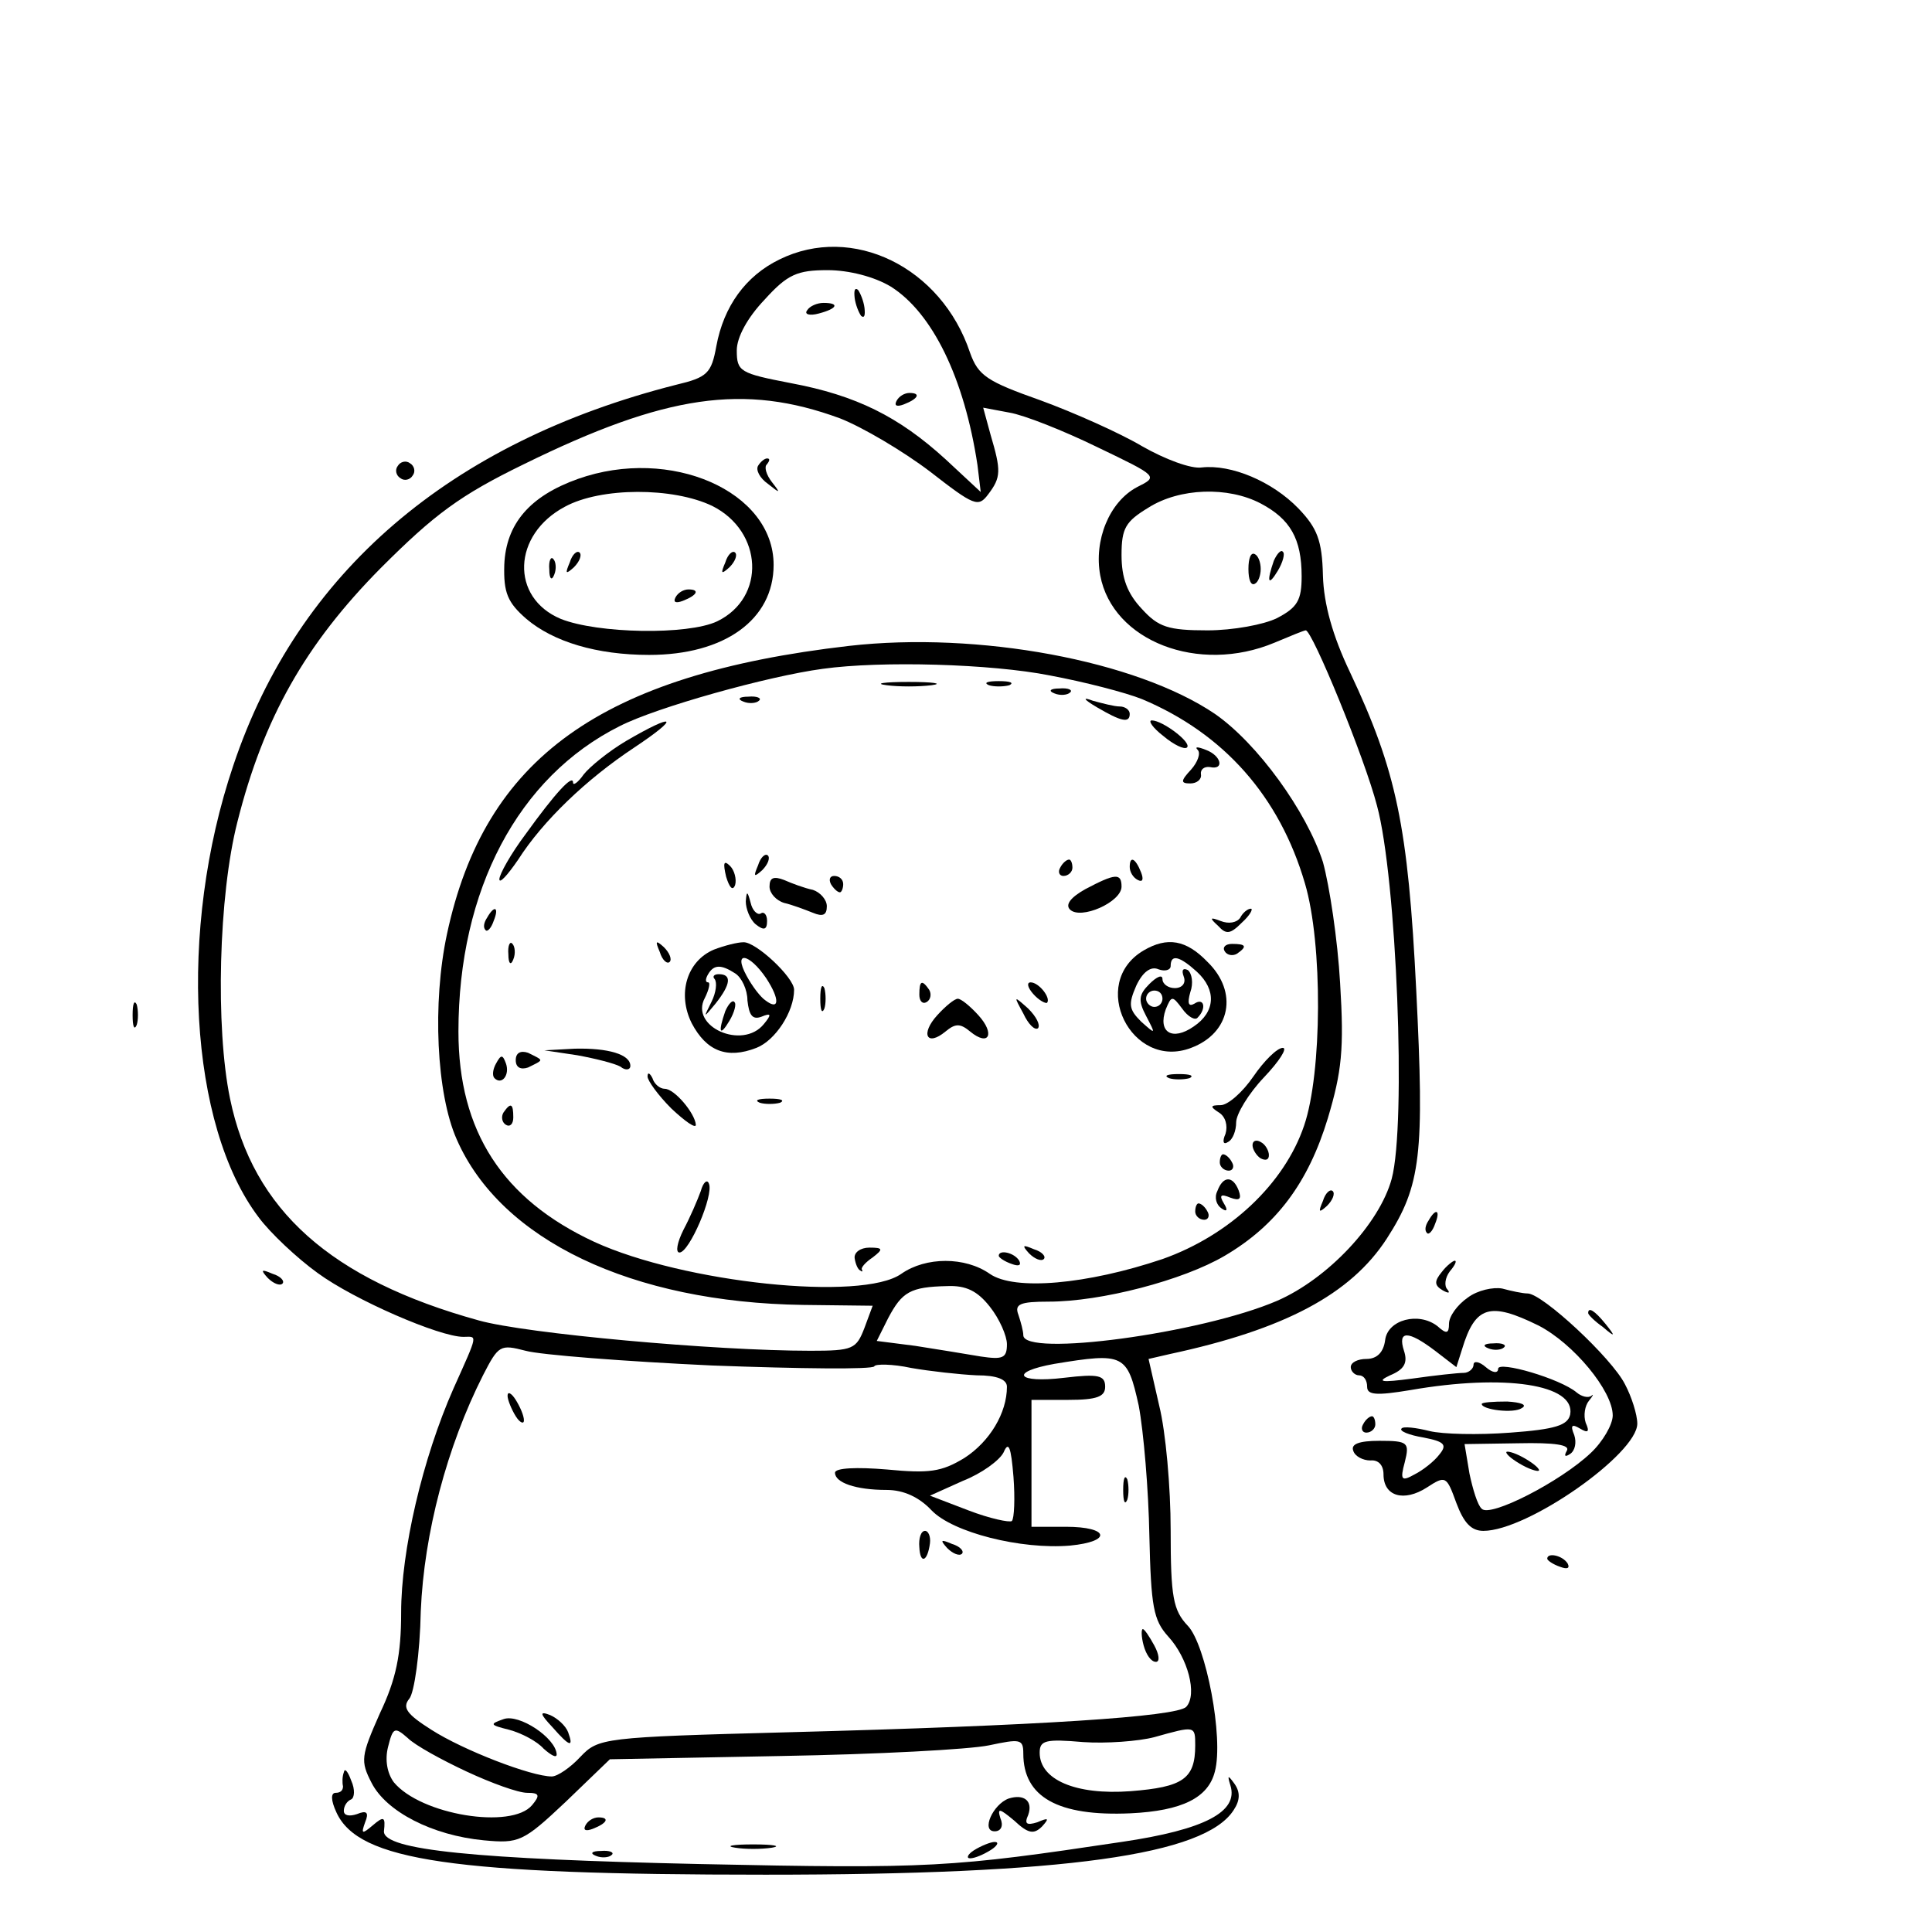<?xml version="1.0" standalone="no"?>
<!DOCTYPE svg PUBLIC "-//W3C//DTD SVG 20010904//EN"
 "http://www.w3.org/TR/2001/REC-SVG-20010904/DTD/svg10.dtd">
<svg version="1.0" xmlns="http://www.w3.org/2000/svg"
 width="236pt" height="236pt" viewBox="0 0 236 236"
 preserveAspectRatio="xMidYMid meet">
<g transform="translate(0,236) scale(0.1,-0.1)"
fill="#000000" stroke="none">
<path d="M952 2043 c-41 -20 -68 -57 -77 -106 -6 -33 -11 -38 -49 -47 -276
-70 -462 -229 -541 -465 -68 -201 -54 -440 31 -552 14 -19 47 -50 72 -68 45
-33 149 -78 178 -78 17 0 19 6 -12 -63 -38 -86 -64 -198 -64 -274 0 -51 -6
-81 -26 -123 -23 -52 -24 -58 -10 -85 18 -35 74 -64 137 -70 43 -4 48 -2 100
47 l54 52 210 4 c116 2 229 8 253 13 38 8 42 8 42 -10 0 -53 42 -77 131 -73
63 3 95 19 103 51 11 41 -11 155 -33 178 -18 19 -21 35 -21 117 0 52 -6 120
-14 152 l-13 57 26 6 c140 30 221 73 265 141 42 65 46 103 36 303 -10 201 -24
268 -81 389 -21 44 -32 83 -33 118 -1 43 -7 58 -30 82 -32 33 -82 54 -118 50
-13 -2 -45 10 -73 26 -27 16 -83 41 -124 56 -65 23 -76 30 -86 58 -35 105
-144 158 -233 114z m136 -33 c51 -32 90 -112 106 -218 l4 -33 -43 40 c-57 52
-109 78 -189 93 -62 12 -66 14 -66 40 0 16 13 40 34 62 28 31 40 36 77 36 26
0 57 -8 77 -20z m-62 -161 c28 -11 77 -40 110 -65 54 -42 59 -44 71 -28 16 21
16 29 3 73 l-9 33 32 -6 c18 -3 66 -22 107 -42 75 -36 75 -36 49 -49 -34 -18
-53 -65 -45 -108 15 -80 120 -121 213 -82 19 8 36 15 38 15 8 0 72 -156 87
-214 24 -88 36 -389 18 -456 -15 -55 -78 -122 -140 -149 -93 -40 -310 -69
-310 -42 0 5 -3 16 -6 25 -5 13 2 16 37 16 64 0 164 26 215 56 63 37 102 89
126 168 17 57 20 84 15 165 -3 53 -13 119 -21 148 -20 62 -80 145 -132 181
-96 65 -289 101 -447 83 -303 -35 -445 -137 -491 -352 -18 -84 -13 -195 12
-251 54 -123 214 -199 423 -202 l85 -1 -10 -27 c-10 -26 -14 -28 -66 -28 -117
0 -348 21 -405 37 -181 50 -276 135 -304 271 -18 87 -14 248 9 338 32 127 83
217 175 310 66 66 97 89 175 127 173 85 269 99 386 56z m514 -104 c36 -19 50
-43 50 -89 0 -29 -5 -38 -30 -51 -16 -8 -54 -15 -85 -15 -48 0 -60 4 -80 26
-18 19 -25 38 -25 66 0 33 5 41 33 58 38 24 97 26 137 5z m-258 -210 c43 -8
93 -21 113 -29 100 -42 168 -119 199 -225 22 -74 21 -232 -1 -296 -24 -71 -91
-134 -173 -163 -92 -31 -181 -39 -211 -18 -30 21 -78 21 -108 0 -48 -34 -266
-11 -375 39 -112 52 -166 135 -166 257 0 173 73 311 197 373 45 23 181 61 248
70 72 10 206 6 277 -8z m-73 -771 c12 -15 21 -36 21 -46 0 -17 -5 -19 -32 -15
-18 3 -54 9 -80 13 l-47 6 14 28 c17 32 27 38 72 39 23 1 37 -6 52 -25z m-339
-72 c107 -4 196 -5 198 -1 1 3 22 3 45 -2 23 -4 59 -8 80 -9 25 0 37 -5 37
-14 0 -32 -21 -67 -52 -87 -28 -17 -43 -19 -95 -14 -36 3 -63 2 -63 -4 0 -12
25 -21 63 -21 21 0 40 -9 55 -25 26 -27 109 -48 169 -43 52 5 48 23 -5 23
l-42 0 0 78 0 77 45 0 c35 0 45 4 45 16 0 14 -8 16 -50 11 -58 -7 -68 7 -12
17 85 14 89 12 103 -51 6 -32 12 -103 13 -159 2 -87 5 -103 23 -123 24 -26 36
-71 22 -86 -12 -12 -179 -23 -486 -31 -227 -6 -232 -7 -254 -30 -12 -13 -28
-24 -35 -24 -25 0 -108 32 -147 57 -30 19 -36 27 -27 38 6 7 13 55 14 107 4
95 32 201 76 288 19 37 21 38 52 30 18 -5 121 -13 228 -18z m366 -190 c-3 -2
-27 3 -53 13 l-47 18 40 18 c23 9 45 25 50 35 6 14 9 7 12 -30 2 -26 1 -51 -2
-54z m-666 -306 c30 -14 63 -26 74 -26 15 0 16 -3 6 -15 -25 -30 -136 -12
-169 28 -8 11 -11 27 -7 43 6 24 8 25 24 11 9 -9 42 -27 72 -41z m890 32 c0
-41 -15 -51 -79 -56 -67 -5 -111 14 -111 47 0 15 7 17 53 13 28 -2 68 1 87 6
50 14 50 14 50 -10z"/>
<path d="M1044 1996 c1 -8 5 -18 8 -22 4 -3 5 1 4 10 -1 8 -5 18 -8 22 -4 3
-5 -1 -4 -10z"/>
<path d="M986 1981 c-4 -5 3 -7 14 -4 23 6 26 13 6 13 -8 0 -17 -4 -20 -9z"/>
<path d="M1095 1870 c-3 -6 1 -7 9 -4 18 7 21 14 7 14 -6 0 -13 -4 -16 -10z"/>
<path d="M926 1791 c-3 -5 2 -15 12 -22 15 -12 16 -12 5 2 -7 9 -10 19 -6 22
3 4 4 7 0 7 -3 0 -8 -4 -11 -9z"/>
<path d="M706 1775 c-59 -21 -88 -55 -90 -105 -1 -34 4 -46 27 -66 33 -28 86
-44 150 -44 92 0 152 43 152 110 0 90 -126 145 -239 105z m164 -33 c62 -31 66
-112 6 -141 -36 -17 -146 -15 -191 3 -62 26 -59 103 5 137 44 24 132 24 180 1z"/>
<path d="M696 1673 c-6 -14 -5 -15 5 -6 7 7 10 15 7 18 -3 3 -9 -2 -12 -12z"/>
<path d="M886 1673 c-6 -14 -5 -15 5 -6 7 7 10 15 7 18 -3 3 -9 -2 -12 -12z"/>
<path d="M671 1664 c0 -11 3 -14 6 -6 3 7 2 16 -1 19 -3 4 -6 -2 -5 -13z"/>
<path d="M825 1630 c-3 -6 1 -7 9 -4 18 7 21 14 7 14 -6 0 -13 -4 -16 -10z"/>
<path d="M1616 893 c-6 -14 -5 -15 5 -6 7 7 10 15 7 18 -3 3 -9 -2 -12 -12z"/>
<path d="M1525 1665 c0 -13 3 -21 8 -18 4 2 7 10 7 18 0 8 -3 16 -7 18 -5 3
-8 -5 -8 -18z"/>
<path d="M1556 1675 c-9 -26 -7 -32 5 -12 6 10 9 21 6 23 -2 3 -7 -2 -11 -11z"/>
<path d="M1083 1523 c15 -2 39 -2 55 0 15 2 2 4 -28 4 -30 0 -43 -2 -27 -4z"/>
<path d="M1208 1523 c6 -2 18 -2 25 0 6 3 1 5 -13 5 -14 0 -19 -2 -12 -5z"/>
<path d="M1288 1513 c7 -3 16 -2 19 1 4 3 -2 6 -13 5 -11 0 -14 -3 -6 -6z"/>
<path d="M908 1503 c7 -3 16 -2 19 1 4 3 -2 6 -13 5 -11 0 -14 -3 -6 -6z"/>
<path d="M1340 1496 c29 -17 40 -20 40 -8 0 5 -6 9 -12 9 -7 0 -22 4 -33 7
-13 5 -12 2 5 -8z"/>
<path d="M765 1455 c-22 -13 -45 -32 -52 -41 -7 -10 -13 -14 -13 -10 0 11 -22
-13 -58 -63 -18 -24 -32 -49 -32 -55 0 -6 10 5 23 24 30 47 83 98 142 137 57
38 50 43 -10 8z"/>
<path d="M1421 1461 c13 -11 26 -17 29 -14 6 6 -30 33 -43 33 -5 0 1 -9 14
-19z"/>
<path d="M1463 1444 c4 -4 0 -15 -8 -24 -13 -14 -13 -17 -1 -17 8 0 14 5 13
11 -1 6 4 10 11 9 18 -4 14 14 -5 21 -10 4 -14 4 -10 0z"/>
<path d="M926 1303 c-6 -14 -5 -15 5 -6 7 7 10 15 7 18 -3 3 -9 -2 -12 -12z"/>
<path d="M887 1289 c4 -13 8 -18 11 -10 2 7 -1 18 -6 23 -8 8 -9 4 -5 -13z"/>
<path d="M1295 1300 c-3 -5 -1 -10 4 -10 6 0 11 5 11 10 0 6 -2 10 -4 10 -3 0
-8 -4 -11 -10z"/>
<path d="M1380 1301 c0 -6 4 -13 10 -16 6 -3 7 1 4 9 -7 18 -14 21 -14 7z"/>
<path d="M940 1277 c0 -8 8 -17 18 -20 9 -2 25 -8 35 -12 12 -5 17 -3 17 8 0
8 -8 17 -17 20 -10 2 -26 8 -35 12 -13 5 -18 3 -18 -8z"/>
<path d="M1015 1280 c3 -5 8 -10 11 -10 2 0 4 5 4 10 0 6 -5 10 -11 10 -5 0
-7 -4 -4 -10z"/>
<path d="M1326 1274 c-18 -10 -25 -19 -19 -25 13 -13 63 9 63 28 0 17 -8 16
-44 -3z"/>
<path d="M911 1259 c0 -9 5 -22 12 -28 10 -8 14 -7 14 4 0 8 -4 12 -8 9 -4 -2
-10 4 -12 13 -4 15 -5 15 -6 2z"/>
<path d="M595 1239 c-4 -6 -5 -12 -2 -15 2 -3 7 2 10 11 7 17 1 20 -8 4z"/>
<path d="M1515 1239 c-4 -6 -14 -8 -24 -4 -13 5 -14 4 -3 -6 10 -11 15 -10 29
4 10 9 14 17 11 17 -4 0 -10 -5 -13 -11z"/>
<path d="M621 1194 c0 -11 3 -14 6 -6 3 7 2 16 -1 19 -3 4 -6 -2 -5 -13z"/>
<path d="M806 1197 c3 -10 9 -15 12 -12 3 3 0 11 -7 18 -10 9 -11 8 -5 -6z"/>
<path d="M872 1200 c-33 -14 -45 -54 -27 -90 18 -34 43 -44 79 -30 23 9 46 44
46 71 0 15 -47 59 -62 58 -7 0 -23 -4 -36 -9z m64 -35 c17 -26 16 -40 -1 -27
-6 4 -16 17 -23 30 -17 31 3 28 24 -3z m-38 6 c8 -5 15 -20 15 -33 2 -18 6
-24 17 -20 12 5 13 3 3 -9 -26 -32 -91 -3 -72 32 5 10 7 19 4 19 -4 0 -3 5 0
10 7 12 16 12 33 1z"/>
<path d="M873 1164 c3 -4 2 -16 -4 -28 -10 -20 -10 -20 5 -2 19 24 20 36 4 36
-6 0 -8 -3 -5 -6z"/>
<path d="M886 1125 c-9 -26 -7 -32 5 -12 6 10 9 21 6 23 -2 3 -7 -2 -11 -11z"/>
<path d="M1397 1199 c-68 -40 -15 -147 58 -119 48 18 58 68 20 105 -26 27 -49
31 -78 14z m65 -26 c24 -22 23 -49 -4 -67 -26 -18 -44 -7 -34 21 7 17 8 17 20
1 7 -10 16 -15 19 -11 11 11 8 25 -4 17 -7 -4 -9 0 -5 14 4 11 2 23 -3 27 -6
3 -8 0 -5 -8 3 -8 -2 -14 -11 -14 -8 0 -15 5 -15 11 0 6 -7 3 -16 -6 -13 -13
-14 -20 -4 -39 12 -23 12 -23 -6 -7 -15 15 -16 21 -6 44 8 17 18 24 27 20 8
-3 15 -1 15 4 0 15 11 12 32 -7z m-42 -33 c0 -5 -4 -10 -10 -10 -5 0 -10 5
-10 10 0 6 5 10 10 10 6 0 10 -4 10 -10z"/>
<path d="M1496 1198 c3 -5 10 -6 15 -3 13 9 11 12 -6 12 -8 0 -12 -4 -9 -9z"/>
<path d="M1002 1140 c0 -14 2 -19 5 -12 2 6 2 18 0 25 -3 6 -5 1 -5 -13z"/>
<path d="M1123 1145 c0 -8 4 -12 9 -9 5 3 6 10 3 15 -9 13 -12 11 -12 -6z"/>
<path d="M1262 1146 c7 -8 15 -12 17 -11 5 6 -10 25 -20 25 -5 0 -4 -6 3 -14z"/>
<path d="M1145 1120 c-21 -23 -13 -39 10 -20 12 10 18 10 30 0 23 -19 31 -3
10 20 -10 11 -21 20 -25 20 -4 0 -15 -9 -25 -20z"/>
<path d="M1250 1122 c6 -13 14 -21 18 -18 3 4 -2 14 -12 24 -18 16 -18 16 -6
-6z"/>
<path d="M630 1065 c0 -9 6 -12 15 -9 8 4 15 7 15 9 0 2 -7 5 -15 9 -9 3 -15
0 -15 -9z"/>
<path d="M705 1071 c22 -4 46 -10 53 -14 6 -5 12 -4 12 1 0 14 -27 22 -68 21
l-37 -2 40 -6z"/>
<path d="M1531 1045 c-13 -19 -31 -35 -40 -35 -13 0 -13 -2 -2 -9 8 -5 11 -16
8 -26 -4 -9 -3 -14 3 -10 6 3 10 14 10 24 0 10 15 35 34 55 19 20 29 36 23 36
-7 0 -23 -16 -36 -35z"/>
<path d="M606 1061 c-4 -7 -5 -15 -2 -18 9 -9 19 4 14 18 -4 11 -6 11 -12 0z"/>
<path d="M791 1045 c0 -5 13 -23 29 -39 17 -16 30 -25 30 -20 -1 14 -26 44
-38 44 -6 0 -13 6 -15 13 -3 6 -6 8 -6 2z"/>
<path d="M1428 1043 c6 -2 18 -2 25 0 6 3 1 5 -13 5 -14 0 -19 -2 -12 -5z"/>
<path d="M928 1013 c6 -2 18 -2 25 0 6 3 1 5 -13 5 -14 0 -19 -2 -12 -5z"/>
<path d="M615 1001 c-3 -5 -2 -12 3 -15 5 -3 9 1 9 9 0 17 -3 19 -12 6z"/>
<path d="M1530 961 c0 -5 5 -13 10 -16 6 -3 10 -2 10 4 0 5 -4 13 -10 16 -5 3
-10 2 -10 -4z"/>
<path d="M1490 940 c0 -5 5 -10 11 -10 5 0 7 5 4 10 -3 6 -8 10 -11 10 -2 0
-4 -4 -4 -10z"/>
<path d="M856 905 c-4 -11 -13 -32 -21 -47 -8 -16 -10 -28 -5 -28 12 0 42 70
36 84 -2 6 -7 2 -10 -9z"/>
<path d="M1487 905 c-4 -8 -1 -17 5 -21 7 -5 8 -2 3 6 -6 10 -4 12 8 7 11 -4
14 -2 10 9 -7 18 -19 18 -26 -1z"/>
<path d="M1460 880 c0 -5 5 -10 11 -10 5 0 7 5 4 10 -3 6 -8 10 -11 10 -2 0
-4 -4 -4 -10z"/>
<path d="M1044 823 c1 -7 4 -14 7 -15 2 -2 3 -1 2 1 -2 2 4 9 13 15 13 10 13
12 -4 12 -11 0 -19 -6 -18 -13z"/>
<path d="M1257 829 c7 -7 15 -10 18 -7 3 3 -2 9 -12 12 -14 6 -15 5 -6 -5z"/>
<path d="M1220 826 c0 -2 7 -7 16 -10 8 -3 12 -2 9 4 -6 10 -25 14 -25 6z"/>
<path d="M620 655 c0 -5 5 -17 10 -25 5 -8 10 -10 10 -5 0 6 -5 17 -10 25 -5
8 -10 11 -10 5z"/>
<path d="M1372 540 c0 -14 2 -19 5 -12 2 6 2 18 0 25 -3 6 -5 1 -5 -13z"/>
<path d="M1123 470 c1 -21 10 -18 13 5 1 8 -2 15 -6 15 -5 0 -8 -9 -7 -20z"/>
<path d="M1157 469 c7 -7 15 -10 18 -7 3 3 -2 9 -12 12 -14 6 -15 5 -6 -5z"/>
<path d="M1397 350 c3 -11 9 -20 15 -20 5 0 4 9 -2 20 -6 11 -12 20 -14 20 -2
0 -2 -9 1 -20z"/>
<path d="M615 260 c-17 -6 -17 -7 7 -13 15 -4 34 -14 42 -23 9 -8 16 -12 16
-7 -1 20 -46 50 -65 43z"/>
<path d="M675 250 c21 -24 26 -25 19 -6 -3 8 -13 17 -22 21 -13 5 -13 2 3 -15z"/>
<path d="M486 1791 c-4 -5 -2 -12 3 -15 5 -4 12 -2 15 3 4 5 2 12 -3 15 -5 4
-12 2 -15 -3z"/>
<path d="M162 1120 c0 -14 2 -19 5 -12 2 6 2 18 0 25 -3 6 -5 1 -5 -13z"/>
<path d="M1745 869 c-4 -6 -5 -12 -2 -15 2 -3 7 2 10 11 7 17 1 20 -8 4z"/>
<path d="M1761 806 c-9 -11 -9 -16 1 -22 7 -4 10 -4 6 1 -4 4 -3 14 3 22 6 7
9 13 6 13 -2 0 -10 -6 -16 -14z"/>
<path d="M327 799 c7 -7 15 -10 18 -7 3 3 -2 9 -12 12 -14 6 -15 5 -6 -5z"/>
<path d="M1793 775 c-13 -9 -23 -23 -23 -32 0 -12 -3 -13 -14 -3 -23 18 -61 8
-64 -17 -2 -15 -10 -23 -23 -23 -10 0 -19 -4 -19 -10 0 -5 5 -10 10 -10 6 0
10 -6 10 -14 0 -10 11 -11 53 -4 115 20 202 7 195 -30 -3 -13 -18 -18 -73 -22
-39 -3 -83 -2 -99 2 -16 4 -32 6 -34 3 -3 -3 9 -8 27 -11 26 -5 29 -9 19 -21
-6 -8 -20 -19 -30 -24 -16 -9 -18 -7 -12 15 6 24 4 26 -31 26 -25 0 -35 -4
-32 -12 2 -7 12 -12 21 -12 10 1 16 -6 16 -17 0 -27 25 -34 53 -16 23 15 24
14 36 -19 9 -24 18 -34 33 -34 54 0 188 94 188 131 0 11 -7 33 -15 48 -16 32
-101 111 -119 111 -6 0 -20 3 -31 6 -11 2 -30 -2 -42 -11z m86 -34 c43 -22 91
-80 91 -110 0 -11 -12 -32 -27 -46 -37 -35 -123 -79 -133 -68 -5 4 -11 24 -15
43 l-6 36 65 1 c46 1 64 -2 60 -9 -4 -7 -2 -8 4 -4 6 4 8 14 5 23 -5 12 -3 14
7 8 10 -6 12 -4 7 7 -3 9 -1 21 4 27 5 6 6 9 3 6 -4 -3 -12 -1 -18 4 -20 17
-96 39 -96 29 0 -6 -7 -5 -15 2 -8 7 -15 8 -15 3 0 -5 -6 -10 -12 -10 -7 0
-35 -3 -63 -7 -38 -5 -44 -4 -27 4 17 7 22 15 17 30 -8 25 5 25 38 0 l26 -20
7 22 c16 53 34 58 93 29z"/>
<path d="M1818 713 c7 -3 16 -2 19 1 4 3 -2 6 -13 5 -11 0 -14 -3 -6 -6z"/>
<path d="M1840 586 c0 -3 9 -10 20 -16 11 -6 20 -8 20 -6 0 3 -9 10 -20 16
-11 6 -20 8 -20 6z"/>
<path d="M1940 756 c0 -2 8 -10 18 -17 15 -13 16 -12 3 4 -13 16 -21 21 -21
13z"/>
<path d="M1810 645 c0 -7 39 -12 49 -5 7 4 -1 7 -18 8 -17 0 -31 -1 -31 -3z"/>
<path d="M1665 620 c-3 -5 -1 -10 4 -10 6 0 11 5 11 10 0 6 -2 10 -4 10 -3 0
-8 -4 -11 -10z"/>
<path d="M1890 456 c0 -2 7 -7 16 -10 8 -3 12 -2 9 4 -6 10 -25 14 -25 6z"/>
<path d="M420 195 c-2 -5 -2 -13 -1 -17 0 -5 -3 -8 -9 -8 -6 0 -6 -9 1 -24 27
-59 142 -76 524 -76 367 0 537 24 572 79 8 12 8 22 1 32 -8 11 -9 11 -5 -2 10
-32 -31 -54 -133 -69 -207 -31 -233 -33 -515 -27 -273 6 -387 17 -386 40 2 18
0 19 -14 7 -13 -11 -14 -10 -9 4 5 12 2 15 -10 10 -9 -3 -16 -2 -16 4 0 6 4
12 9 14 4 2 5 12 0 23 -4 11 -8 16 -9 10z"/>
<path d="M1232 163 c-19 -7 -34 -40 -17 -40 8 0 11 7 7 16 -4 13 -1 12 17 -3
17 -16 24 -17 34 -7 9 10 8 11 -6 5 -13 -4 -16 -2 -11 9 6 17 -5 26 -24 20z"/>
<path d="M715 130 c-3 -6 1 -7 9 -4 18 7 21 14 7 14 -6 0 -13 -4 -16 -10z"/>
<path d="M898 103 c12 -2 32 -2 45 0 12 2 2 4 -23 4 -25 0 -35 -2 -22 -4z"/>
<path d="M1190 100 c-8 -5 -10 -10 -5 -10 6 0 17 5 25 10 8 5 11 10 5 10 -5 0
-17 -5 -25 -10z"/>
<path d="M728 93 c7 -3 16 -2 19 1 4 3 -2 6 -13 5 -11 0 -14 -3 -6 -6z"/>
</g>
</svg>
